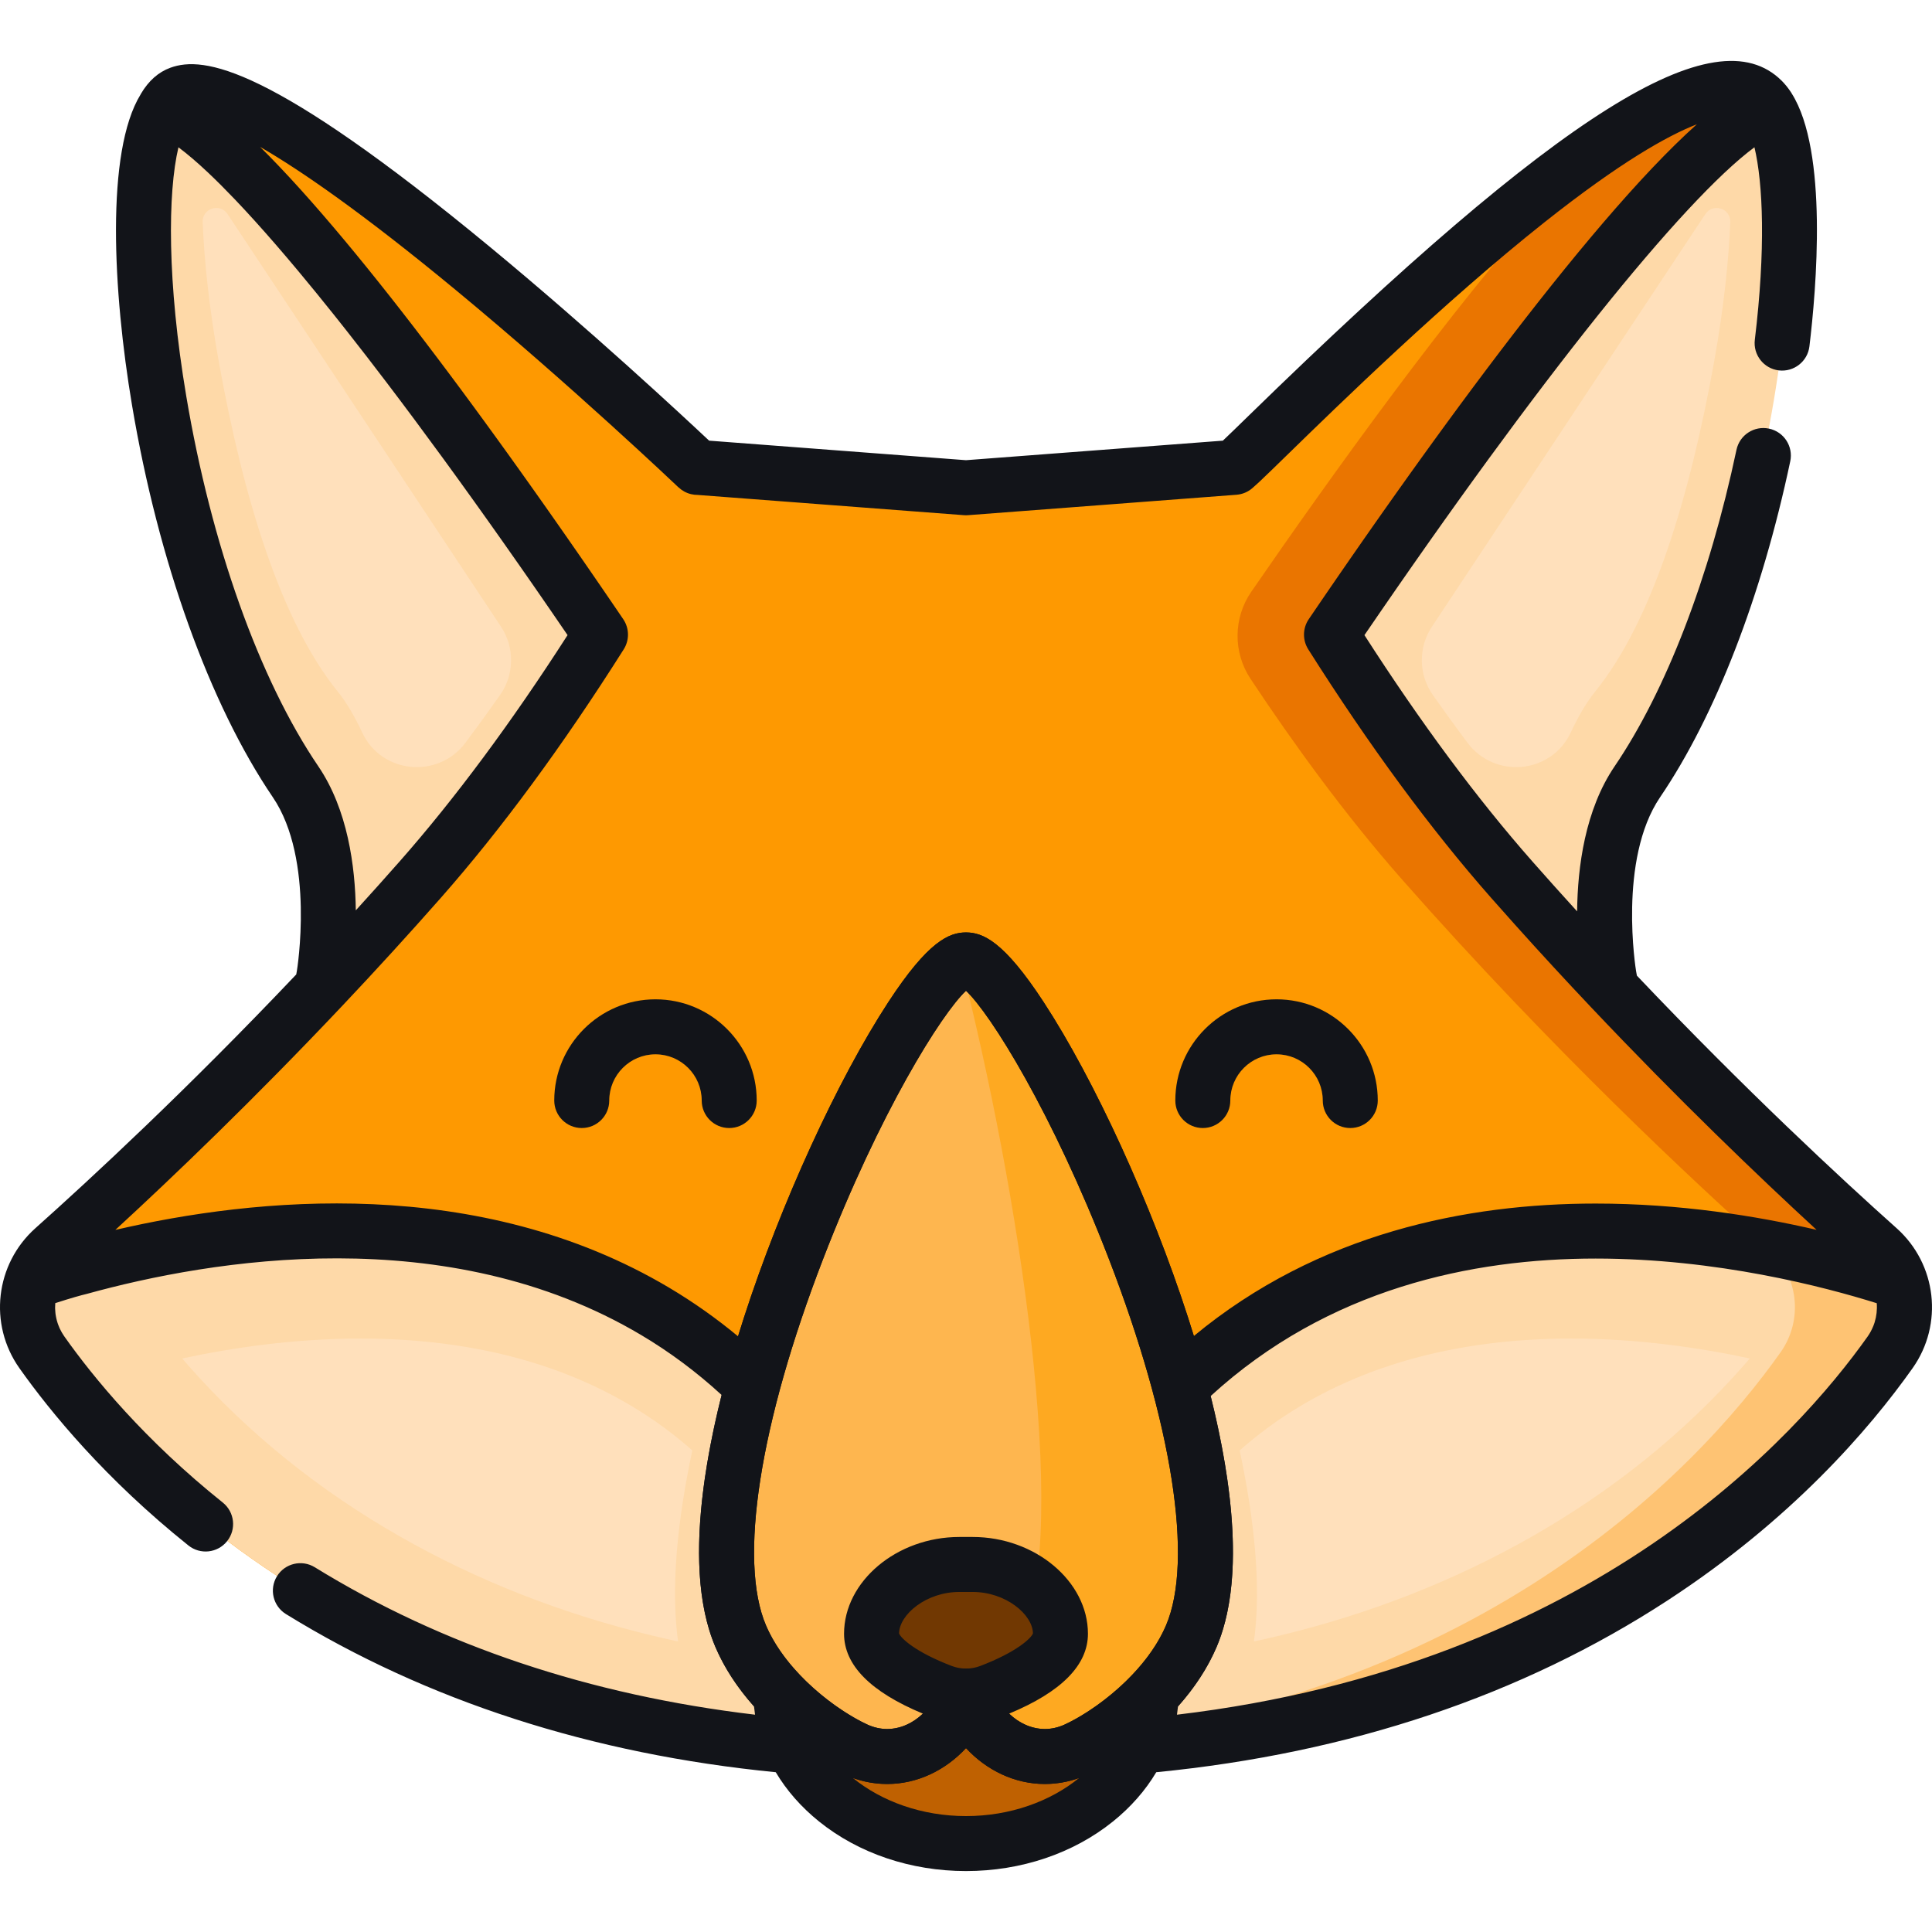 <?xml version="1.0" encoding="iso-8859-1"?>
<!-- Generator: Adobe Illustrator 19.0.0, SVG Export Plug-In . SVG Version: 6.00 Build 0)  -->
<svg version="1.1" id="Layer_1" xmlns="http://www.w3.org/2000/svg" xmlns:xlink="http://www.w3.org/1999/xlink" x="0px" y="0px"
	 viewBox="0 0 512 512" style="enable-background:new 0 0 512 512;" xml:space="preserve">
<path style="fill:#FED9A8;" d="M468.578,28.507c-25.09,9.802-88.64,99.83-115.713,139.678c12.667,20.024,29.2,43.857,47.753,64.912
	c8.95,10.157,17.811,19.817,26.393,28.895l-0.609-3.376c0,0-5.552-32.203,7.516-51.441c36.086-53.127,48.87-157.119,34.61-178.747
	C468.545,28.454,468.561,28.481,468.578,28.507z"/>
<path style="fill:#FE9901;" d="M497.759,330.912c-19.285-17.222-57.357-52.665-97.141-97.814
	c-18.553-21.054-35.086-44.888-47.753-64.912c27.073-39.848,90.623-129.876,115.713-139.678c-0.017-0.027-0.033-0.054-0.051-0.08
	c-0.21-0.318-0.427-0.616-0.649-0.898c-0.048-0.061-0.097-0.121-0.145-0.18c-0.227-0.278-0.459-0.542-0.698-0.781
	c-21.981-21.865-122.031,80.524-138.054,95.596c-0.112,0.106-0.213,0.201-0.316,0.297c-0.13,0.122-1.542,1.391-1.542,1.391
	L256,129.262l-71.123-5.41c0,0-0.009,0.018-0.026,0.051c0-0.004,0-0.009,0-0.009S71.598,16.086,47.641,24.798
	c-1.569,0.571-2.899,1.859-4.01,3.746c24.962,9.43,88.365,99.696,115.505,139.641c-12.667,20.024-29.2,43.857-47.753,64.912
	c-39.785,45.149-77.856,80.592-97.142,97.814c-7.871,7.029-9.243,18.852-3.145,27.465c23.424,33.087,91.083,105.862,233.05,105.862
	c4.051,0,7.98,0,11.854,0c3.874,0,7.803,0,11.854,0c141.968,0,209.626-72.775,233.051-105.862
	C507.002,349.764,505.63,337.94,497.759,330.912C478.474,313.69,505.63,337.94,497.759,330.912z"/>
<path style="fill:#FED9A8;" d="M85.843,258.617l-0.551,3.057c8.488-8.985,17.247-18.539,26.092-28.577
	c18.553-21.054,35.086-44.888,47.753-64.912c-27.138-39.942-90.534-130.196-115.5-139.638v0.001
	c-14.133,21.893-1.329,125.599,34.69,178.628C91.394,226.414,85.843,258.617,85.843,258.617z"/>
<g>
	<path style="fill:#FFE0BB;" d="M379.724,184.185c2.941,4.181,5.994,8.404,9.147,12.623c7.246,9.696,22.268,8.285,27.388-2.683
		c1.94-4.155,4.098-7.906,6.486-10.857c15.254-18.855,25.103-51.853,31.482-87.221c2.658-14.741,3.903-27.218,4.31-37.187
		c0.148-3.638-4.587-5.16-6.599-2.125l-72.461,109.341C375.822,171.588,375.919,178.774,379.724,184.185z"/>
	<path style="fill:#FFE0BB;" d="M132.521,184.185c-2.941,4.181-5.994,8.404-9.147,12.623c-7.246,9.696-22.268,8.285-27.388-2.683
		c-1.94-4.155-4.098-7.906-6.486-10.857c-15.254-18.855-25.103-51.853-31.482-87.221c-2.658-14.741-3.903-27.218-4.31-37.187
		c-0.148-3.638,4.587-5.16,6.599-2.125l72.461,109.341C136.423,171.588,136.326,178.774,132.521,184.185z"/>
</g>
<g>
	<path style="fill:#EA7500;" d="M498.606,331.667c0.231,0.207,0.393,0.352,0.494,0.441
		C498.993,332.013,498.824,331.863,498.606,331.667z"/>
	<path style="fill:#EA7500;" d="M498.525,331.595c0.028,0.025,0.055,0.049,0.081,0.072
		C498.58,331.645,498.551,331.619,498.525,331.595z"/>
	<path style="fill:#EA7500;" d="M499.1,332.109c0.021,0.019,0.039,0.034,0.055,0.049C499.139,332.143,499.122,332.128,499.1,332.109
		z"/>
	<path style="fill:#EA7500;" d="M498.525,331.595c-0.222-0.199-0.489-0.437-0.787-0.703c0.007,0.006,0.015,0.013,0.022,0.02
		C498.069,331.188,498.319,331.411,498.525,331.595z"/>
	<path style="fill:#EA7500;" d="M499.155,332.158C499.256,332.248,499.25,332.242,499.155,332.158L499.155,332.158z"/>
	<path style="fill:#EA7500;" d="M500.905,358.376c6.097-8.612,4.725-20.436-3.146-27.465c-1.281-1.143-2.351-2.099-3.246-2.898
		c1.143,1.02,2.327,2.078,3.224,2.879c-19.292-17.229-57.35-52.662-97.12-97.795c-18.553-21.054-35.086-44.888-47.753-64.912
		c27.073-39.848,90.623-129.876,115.713-139.678c-0.017-0.027-0.033-0.054-0.051-0.08c-0.21-0.318-0.427-0.616-0.649-0.898
		c-0.048-0.061-0.097-0.121-0.145-0.18c-0.227-0.278-0.459-0.542-0.698-0.781c-9.011-8.964-31.146,2.961-55.232,21.187
		c-0.34,2.464-0.673,4.745-0.916,4.929c-0.005,0.004-0.009,0.007-0.014,0.011c-25.739,28.158-58.48,73.958-79.268,104.122
		c-4.772,6.925-4.857,16.05-0.213,23.061c11.408,17.223,25.132,36.136,40.186,53.22c39.788,45.153,77.863,80.599,97.147,97.819
		c7.865,7.024,9.243,18.838,3.151,27.445c-23.241,32.834-90.083,104.784-229.924,105.852c1.046,0.008,2.083,0.025,3.137,0.025
		c3.715,0,7.342,0,10.911,0c0.312,0,0.63,0,0.943,0c3.571,0,7.187,0,10.911,0C409.822,464.238,477.48,391.463,500.905,358.376z
		 M490.709,324.615C490.69,324.599,490.69,324.599,490.709,324.615L490.709,324.615z M494.458,327.964
		c-1.03-0.92-1.818-1.624-2.399-2.142C492.729,326.419,493.579,327.178,494.458,327.964z M491.646,325.453
		c-0.134-0.12-0.258-0.23-0.362-0.323C491.393,325.226,491.514,325.334,491.646,325.453z M491.1,324.965
		c-0.019-0.018-0.038-0.034-0.056-0.05C491.062,324.931,491.082,324.949,491.1,324.965z M491.001,324.876
		c-0.061-0.055-0.113-0.101-0.156-0.139C490.889,324.776,490.94,324.822,491.001,324.876z"/>
</g>
<path style="fill:#FED9A8;" d="M500.905,358.376c3.962-5.597,4.751-12.545,2.671-18.657
	c-36.434-12.215-198.948-55.654-240.867,124.519c1.699,0,3.407,0,5.146,0C409.822,464.238,477.48,391.463,500.905,358.376z"/>
<path style="fill:#FEC373;" d="M502.054,356.544c0.274-0.487,0.532-0.98,0.763-1.481c0.037-0.081,0.069-0.165,0.105-0.247
	c0.19-0.427,0.361-0.86,0.521-1.295c0.06-0.165,0.121-0.33,0.177-0.496c0.16-0.475,0.305-0.954,0.429-1.436
	c0.049-0.193,0.088-0.388,0.132-0.583c0.072-0.317,0.136-0.635,0.192-0.954c0.043-0.245,0.088-0.49,0.122-0.736
	c0.056-0.402,0.099-0.805,0.132-1.208c0.026-0.333,0.04-0.666,0.051-0.999c0.006-0.176,0.009-0.352,0.01-0.528
	c0.006-1.097-0.07-2.193-0.236-3.277c-0.008-0.055-0.018-0.11-0.026-0.164c-0.187-1.159-0.468-2.303-0.848-3.419l0,0
	c-0.42-0.141-0.863-0.287-1.316-0.436c-0.083-0.027-0.166-0.055-0.251-0.082c-0.456-0.149-0.928-0.302-1.416-0.458
	c-0.063-0.02-0.127-0.04-0.19-0.06c-0.514-0.164-1.041-0.33-1.589-0.501h-0.001c-0.555-0.173-1.13-0.349-1.72-0.527
	c-0.061-0.018-0.122-0.037-0.183-0.056c-0.594-0.179-1.203-0.361-1.83-0.546c-0.024-0.007-0.048-0.014-0.072-0.021
	c-1.295-0.38-2.658-0.77-4.087-1.164c-0.038-0.011-0.077-0.021-0.115-0.032c-6.3-1.738-13.87-3.572-22.359-5.169
	c0.091,0.081,0.188,0.169,0.278,0.249c7.865,7.024,9.243,18.838,3.151,27.445c-22.048,31.15-83.351,97.497-208.988,105.133
	c-0.059,0.249-0.12,0.493-0.179,0.744c1.697,0,3.407,0,5.146,0c141.968,0,209.626-72.775,233.051-105.862
	c0.338-0.478,0.645-0.969,0.937-1.465C501.914,356.789,501.985,356.667,502.054,356.544z"/>
<path style="fill:#FED9A8;" d="M244.146,464.238c1.739,0,3.446,0,5.146,0C211.145,300.279,73.136,321.497,21.149,335.848
	c-2.422,0.576-6.468,1.773-12.724,3.871c0,0,0,0.002-0.001,0.002c-0.379,1.114-0.66,2.255-0.847,3.411
	c-0.008,0.05-0.016,0.1-0.024,0.15c-0.169,1.095-0.247,2.203-0.239,3.312c0.001,0.15,0.004,0.301,0.009,0.451
	c0.014,0.51,0.051,1.02,0.103,1.529c0.024,0.228,0.043,0.457,0.075,0.685c0.038,0.279,0.087,0.557,0.136,0.835
	c0.048,0.268,0.103,0.534,0.161,0.8c0.066,0.298,0.134,0.596,0.213,0.892c0.104,0.388,0.218,0.774,0.346,1.157
	c0.071,0.213,0.147,0.425,0.225,0.637c0.137,0.371,0.285,0.74,0.444,1.105c0.083,0.192,0.168,0.383,0.258,0.573
	c0.191,0.403,0.396,0.801,0.615,1.194c0.096,0.172,0.193,0.343,0.294,0.514c0.268,0.452,0.548,0.899,0.854,1.335l0,0
	c0.154,0.218,0.304,0.433,0.463,0.654c0.098,0.138,0.198,0.277,0.298,0.416c0.04,0.056,0.08,0.112,0.121,0.168
	c0.365,0.507,0.74,1.023,1.125,1.547c0.093,0.127,0.183,0.251,0.277,0.379c0.479,0.649,0.974,1.311,1.484,1.983
	C41.246,398.339,109.05,464.238,244.146,464.238z"/>
<path style="fill:#BF6101;" d="M206.927,449.147c0.558,21.847,22.306,39.42,49.073,39.42s48.515-17.573,49.073-39.42H206.927z"/>
<g>
	<path style="fill:#FFE0BB;" d="M416.444,354.733c-30.968,0-57.338,7.443-78.377,22.123c-3.307,2.307-6.48,4.826-9.544,7.516
		c4.023,18.843,5.723,36.429,3.786,50.627c0.111-0.024,0.226-0.046,0.337-0.07l0.753-0.158c1.901-0.418,3.781-0.856,5.644-1.305
		c46.907-11.246,91.05-35.194,123.088-71.634c0.476-0.544,0.911-1.044,1.338-1.541l0.243-0.283
		C450.53,357.177,434.051,354.733,416.444,354.733z"/>
	<path style="fill:#FFE0BB;" d="M183.477,384.372c-3.064-2.69-6.237-5.209-9.544-7.516c-21.039-14.68-47.409-22.123-78.377-22.123
		c-17.607,0-34.085,2.444-47.268,5.276l0.243,0.283c0.427,0.497,0.861,0.997,1.338,1.541c32.038,36.44,76.181,60.387,123.089,71.634
		c1.863,0.449,3.743,0.886,5.644,1.305l0.753,0.158c0.111,0.024,0.226,0.046,0.337,0.07
		C177.755,420.801,179.454,403.215,183.477,384.372z"/>
</g>
<path style="fill:#FEB64F;" d="M256,254.39c-14.931,0.128-79.658,132.666-59.69,179.261c6.265,14.618,21.049,25.656,30.471,29.98
	c11.934,5.477,24.722-1.698,29.219-14.176c4.497,12.478,17.284,19.652,29.219,14.176c9.422-4.324,24.207-15.362,30.471-29.98
	C335.659,387.056,270.931,254.518,256,254.39z"/>
<path style="fill:#FEA921;" d="M256,254.39c-0.454,0.004-0.955,0.135-1.496,0.377c15.466,60.411,29.165,149.161,16.427,178.884
	c-3.076,7.179-8.21,13.487-13.752,18.568c5.275,10.734,17.018,16.471,28.04,11.413c9.423-4.324,24.207-15.362,30.471-29.98
	C335.659,387.056,270.931,254.518,256,254.39z"/>
<path style="fill:#713802;" d="M257.77,414.599c-0.256,0-0.509,0-0.758,0c-0.652,0-1.325,0-2.023,0c-0.25,0-0.502,0-0.758,0
	c-12.389,0-23.26,8.656-23.26,18.361c0,7.326,12.532,13.007,18.677,15.353c2.035,0.777,4.185,1.172,6.353,1.172l0,0
	c2.168,0,4.318-0.395,6.353-1.172c6.145-2.346,18.677-8.028,18.677-15.353C281.03,423.256,270.159,414.599,257.77,414.599z"/>
<g>
	<path style="fill:#121419;" d="M276.886,472.778C276.885,472.778,276.885,472.778,276.886,472.778
		c-7.895,0-15.385-3.568-20.886-9.514c-5.5,5.947-12.99,9.514-20.885,9.514c-3.896,0-7.722-0.849-11.373-2.525
		c-9.096-4.174-26.519-15.975-34.129-33.733c-9.77-22.798-1.274-60.144,7.574-87.458c9.745-30.084,24.751-62.856,38.229-83.489
		c10.561-16.169,16.105-18.432,20.521-18.471c0.042,0,0.083,0,0.125,0c4.417,0.039,9.96,2.303,20.523,18.473
		c13.479,20.634,28.484,53.405,38.229,83.489c8.847,27.314,17.342,64.658,7.572,87.456c-7.61,17.759-25.034,29.56-34.129,33.733
		C284.607,471.929,280.78,472.778,276.886,472.778z M256,442.17c3.071,0,5.813,1.926,6.855,4.816
		c2.418,6.711,8.057,11.22,14.03,11.22c1.783,0.001,3.564-0.402,5.295-1.196c7.792-3.575,21.362-13.51,26.813-26.228
		c7.376-17.211,1.715-53.545-15.142-97.193c-15.025-38.904-31.36-64.93-37.85-71.029c-6.49,6.099-22.825,32.126-37.849,71.029
		c-16.857,43.648-22.519,79.982-15.143,97.193c5.45,12.717,19.021,22.652,26.813,26.228c1.731,0.794,3.512,1.196,5.295,1.196
		c5.973,0,11.612-4.508,14.03-11.219C250.186,444.097,252.928,442.17,256,442.17z"/>
	<path style="fill:#121419;" d="M502.647,325.508c-0.019-0.017-0.037-0.033-0.056-0.05c-14.531-12.977-39.998-36.555-68.796-66.9
		l-0.211-1.171c-0.05-0.294-4.867-29.586,6.361-46.118c14.656-21.576,26.906-53.198,34.494-89.039
		c0.833-3.937-1.683-7.804-5.619-8.637c-3.938-0.838-7.805,1.68-8.637,5.618c-7.205,34.035-18.673,63.82-32.292,83.87
		c-7.832,11.53-9.816,26.676-9.939,38.439c-0.026-0.028-0.051-0.056-0.077-0.084c-1.866-2.049-3.713-4.094-5.544-6.135
		c-0.288-0.321-0.577-0.645-0.866-0.967c-1.811-2.023-3.609-4.043-5.38-6.054c-14.644-16.619-29.599-36.774-44.494-59.963
		c1.327-1.944,2.646-3.867,3.96-5.778c0.17-0.247,0.341-0.496,0.51-0.743c1.255-1.823,2.503-3.629,3.744-5.421
		c0.207-0.298,0.413-0.596,0.62-0.894c1.231-1.775,2.457-3.535,3.675-5.278c0.19-0.272,0.38-0.542,0.569-0.814
		c1.253-1.79,2.499-3.568,3.737-5.324c0.084-0.119,0.167-0.236,0.25-0.354c1.252-1.776,2.497-3.534,3.733-5.274
		c0.083-0.116,0.166-0.234,0.248-0.35c1.221-1.717,2.432-3.412,3.637-5.093c0.184-0.257,0.369-0.515,0.553-0.771
		c1.165-1.624,2.323-3.231,3.473-4.822c0.198-0.273,0.395-0.545,0.592-0.817c1.16-1.602,2.314-3.189,3.458-4.756
		c0.139-0.19,0.277-0.378,0.416-0.568c2.393-3.273,4.749-6.468,7.067-9.583c0.152-0.205,0.306-0.411,0.458-0.615
		c1.097-1.472,2.184-2.923,3.264-4.358c0.188-0.25,0.376-0.5,0.563-0.749c1.068-1.418,2.128-2.818,3.179-4.199
		c0.173-0.227,0.344-0.452,0.517-0.678c1.077-1.413,2.146-2.811,3.203-4.185c0.084-0.11,0.168-0.217,0.252-0.326
		c1.042-1.353,2.075-2.686,3.098-4c0.106-0.136,0.213-0.274,0.319-0.41c1.017-1.305,2.022-2.585,3.019-3.85
		c0.184-0.233,0.368-0.467,0.551-0.699c0.967-1.225,1.925-2.43,2.874-3.617c0.184-0.23,0.366-0.458,0.549-0.686
		c0.957-1.195,1.906-2.373,2.842-3.529c0.14-0.173,0.279-0.343,0.419-0.515c0.945-1.163,1.881-2.309,2.804-3.43
		c0.049-0.059,0.098-0.12,0.147-0.179c0.939-1.139,1.864-2.251,2.78-3.348c0.154-0.184,0.309-0.37,0.463-0.553
		c0.873-1.041,1.734-2.06,2.586-3.061c0.179-0.21,0.357-0.42,0.535-0.628c0.841-0.985,1.672-1.951,2.492-2.896
		c0.163-0.187,0.324-0.371,0.485-0.557c0.839-0.964,1.67-1.912,2.486-2.833c0.092-0.104,0.181-0.203,0.273-0.306
		c0.782-0.88,1.552-1.739,2.312-2.579c0.116-0.129,0.235-0.261,0.351-0.388c0.773-0.852,1.532-1.677,2.283-2.487
		c0.162-0.174,0.324-0.35,0.485-0.522c0.729-0.782,1.446-1.543,2.152-2.284c0.159-0.167,0.317-0.331,0.474-0.495
		c0.71-0.74,1.41-1.463,2.096-2.16c0.122-0.124,0.241-0.242,0.361-0.365c0.675-0.682,1.34-1.346,1.991-1.986
		c0.062-0.06,0.125-0.124,0.186-0.184c0.677-0.663,1.337-1.295,1.987-1.91c0.125-0.118,0.252-0.24,0.376-0.356
		c0.62-0.582,1.225-1.139,1.82-1.677c0.139-0.125,0.276-0.249,0.413-0.372c0.588-0.526,1.164-1.033,1.727-1.515
		c0.118-0.101,0.234-0.198,0.351-0.297c0.577-0.489,1.144-0.961,1.694-1.402c0.064-0.051,0.124-0.097,0.187-0.147
		c0.523-0.416,1.032-0.808,1.529-1.18c0.06-0.045,0.122-0.092,0.181-0.137c2.294,9.604,2.998,27.05,0.101,51.025
		c-0.482,3.995,2.365,7.625,6.36,8.108c3.989,0.472,7.626-2.364,8.108-6.36c1.827-15.118,4.993-51.728-4.691-67.029
		c-0.021-0.036-0.038-0.074-0.06-0.11c-0.038-0.061-0.111-0.176-0.151-0.239c0-0.001-0.001-0.002-0.001-0.002
		c-0.001-0.001-0.001-0.001-0.001-0.001c0-0.001-0.001-0.002-0.001-0.002c-0.31-0.469-0.637-0.922-1-1.384l-0.241-0.3
		c-0.401-0.49-0.785-0.917-1.196-1.33c-17.648-17.556-58.504,8.09-141.019,88.524c-3.056,2.978-5.484,5.345-7.081,6.851L256,121.955
		l-68.076-5.178c-6.963-6.544-31.58-29.444-58.054-51.315C71.525,17.264,53.947,14.748,45.152,17.95
		c-3.159,1.148-5.785,3.47-7.803,6.902c-0.035,0.059-0.06,0.121-0.093,0.181c-9.32,15.186-7.309,52.392-2.267,82.362
		c6.955,41.345,20.555,79.205,37.31,103.874c11.229,16.532,6.412,45.824,6.373,46.054l-0.165,0.916
		C49.57,288.755,23.97,312.456,9.388,325.477c-10.657,9.516-12.48,25.469-4.239,37.109c8.309,11.736,22.824,29.415,44.789,46.985
		c3.141,2.513,7.726,2.006,10.241-1.138c2.514-3.142,2.005-7.728-1.139-10.241c-20.638-16.51-34.229-33.054-41.997-44.027
		c0.157,0.221,0.331,0.458,0.492,0.684l-0.524-0.736c-0.197-0.282-0.376-0.571-0.553-0.871c-0.06-0.1-0.117-0.199-0.194-0.342
		c-0.139-0.248-0.268-0.498-0.397-0.769c-0.056-0.119-0.107-0.238-0.161-0.361c-0.102-0.234-0.197-0.47-0.293-0.731
		c-0.049-0.133-0.098-0.266-0.139-0.39c-0.083-0.249-0.156-0.499-0.219-0.736c-0.051-0.194-0.096-0.387-0.139-0.588
		c-0.039-0.176-0.075-0.351-0.102-0.504c-0.032-0.181-0.065-0.361-0.094-0.57l-0.043-0.418c-0.034-0.334-0.059-0.668-0.067-0.971
		l-0.007-0.311c-0.003-0.407,0.012-0.81,0.045-1.207c4.39-1.415,6.846-2.086,8.19-2.406c0.084-0.021,0.169-0.042,0.253-0.065
		c32.761-9.044,95.401-19.651,146.828,10.925c7.629,4.536,14.735,9.841,21.322,15.89c-5.882,23.458-9.097,49.399-1.625,66.834
		c2.316,5.405,5.743,10.666,10.203,15.669c0.028,0.298,0.075,0.593,0.11,0.89c0.047,0.404,0.09,0.809,0.149,1.21
		c0.006,0.041,0.009,0.082,0.015,0.123c-43.759-5.181-82.964-18.303-116.668-39.07c-3.426-2.109-7.914-1.046-10.026,2.381
		c-2.111,3.426-1.045,7.915,2.381,10.026c37.374,23.027,81.029,37.116,129.804,41.911c2.867,4.82,6.726,9.236,11.485,13.065
		c10.52,8.465,24.346,13.127,38.933,13.127c14.587,0,28.414-4.662,38.933-13.127c4.759-3.83,8.619-8.246,11.486-13.066
		c51.319-5.043,96.884-20.342,135.482-45.509c32.801-21.389,53.426-45.285,64.951-61.565
		C515.082,350.959,513.273,335.028,502.647,325.508z M49.36,104.977c-5.086-30.237-4.933-53.908-2.069-65.939
		c0.033,0.024,0.067,0.05,0.1,0.075c1.124,0.838,2.316,1.794,3.573,2.867c0.044,0.037,0.086,0.073,0.13,0.11
		c0.615,0.526,1.246,1.083,1.891,1.663c0.068,0.061,0.135,0.121,0.203,0.183c0.647,0.585,1.309,1.196,1.986,1.835
		c0.055,0.051,0.11,0.104,0.165,0.156c2.146,2.032,4.441,4.328,6.875,6.88c0.052,0.054,0.103,0.108,0.155,0.163
		c0.79,0.83,1.595,1.687,2.415,2.57c0.055,0.059,0.11,0.119,0.165,0.178c0.839,0.905,1.691,1.835,2.559,2.795
		c0.001,0.001,0.001,0.002,0.002,0.002c1.785,1.974,3.633,4.064,5.54,6.265c0.022,0.026,0.044,0.051,0.066,0.077
		c0.924,1.067,1.864,2.162,2.815,3.281c0.059,0.069,0.117,0.138,0.176,0.207c0.952,1.12,1.916,2.265,2.895,3.436
		c0.03,0.036,0.06,0.072,0.09,0.107c3.013,3.608,6.152,7.457,9.407,11.533c0.057,0.071,0.114,0.142,0.171,0.214
		c1.054,1.321,2.12,2.666,3.198,4.034c0.059,0.074,0.118,0.149,0.176,0.224c3.32,4.217,6.753,8.657,10.289,13.309
		c0.064,0.084,0.128,0.168,0.192,0.252c1.132,1.49,2.275,3.002,3.427,4.535c0.101,0.134,0.202,0.269,0.303,0.403
		c1.155,1.537,2.32,3.094,3.495,4.674c0.063,0.085,0.127,0.172,0.191,0.257c2.427,3.264,4.897,6.617,7.408,10.057
		c0.055,0.075,0.109,0.15,0.164,0.225c1.204,1.65,2.418,3.323,3.64,5.013c0.137,0.189,0.273,0.378,0.41,0.567
		c1.197,1.657,2.403,3.333,3.618,5.027c0.138,0.192,0.276,0.385,0.414,0.578c1.243,1.735,2.492,3.486,3.752,5.259
		c0.053,0.074,0.106,0.15,0.159,0.224c1.289,1.816,2.587,3.65,3.894,5.505c0.041,0.058,0.081,0.115,0.122,0.173
		c1.263,1.793,2.536,3.608,3.814,5.437c0.17,0.244,0.34,0.486,0.511,0.73c1.232,1.764,2.471,3.545,3.717,5.341
		c0.2,0.289,0.401,0.578,0.602,0.868c1.248,1.801,2.502,3.617,3.763,5.45c0.17,0.247,0.341,0.496,0.511,0.744
		c1.317,1.916,2.639,3.845,3.97,5.795c-14.895,23.188-29.85,43.343-44.493,59.962c-1.73,1.963-3.485,3.935-5.251,5.909
		c-0.307,0.343-0.614,0.686-0.92,1.028c-1.803,2.01-3.619,4.023-5.454,6.038c-0.15-11.718-2.162-26.727-9.937-38.174
		C68.734,180.085,55.98,144.328,49.36,104.977z M197.187,349.063c-0.536,1.655-1.071,3.349-1.601,5.073
		c-5.738-4.754-11.808-9.051-18.223-12.866c-50.494-30.022-109.915-23.9-146.796-15.33c15.366-14.141,36.664-34.541,60.009-59.25
		c0.004-0.004,0.009-0.008,0.013-0.012c0.034-0.036,0.067-0.071,0.1-0.107c2.091-2.213,4.2-4.466,6.32-6.747
		c0.162-0.175,0.326-0.349,0.488-0.524c2.029-2.185,4.07-4.403,6.121-6.647c0.217-0.237,0.433-0.474,0.649-0.711
		c1.969-2.158,3.945-4.341,5.929-6.551c0.249-0.277,0.495-0.553,0.743-0.83c1.965-2.194,3.935-4.405,5.911-6.647
		c15.992-18.15,32.291-40.299,48.443-65.834c1.551-2.453,1.5-5.591-0.13-7.99c-0.836-1.231-1.68-2.47-2.527-3.712
		c-0.242-0.355-0.484-0.709-0.727-1.065c-0.841-1.231-1.685-2.466-2.535-3.706c-0.077-0.112-0.154-0.225-0.231-0.337
		c-0.793-1.156-1.591-2.317-2.392-3.479c-0.253-0.367-0.506-0.734-0.76-1.102c-0.839-1.217-1.681-2.436-2.528-3.658
		c-0.157-0.227-0.315-0.454-0.473-0.681c-0.744-1.074-1.492-2.149-2.241-3.226c-0.272-0.39-0.543-0.781-0.816-1.171
		c-0.862-1.237-1.727-2.475-2.595-3.715c-0.149-0.212-0.298-0.425-0.447-0.637c-0.759-1.082-1.519-2.164-2.281-3.247
		c-0.273-0.388-0.546-0.776-0.82-1.164c-0.874-1.239-1.749-2.478-2.627-3.716c-0.172-0.242-0.344-0.484-0.516-0.727
		c-0.748-1.054-1.498-2.108-2.249-3.161c-0.28-0.392-0.559-0.785-0.839-1.177c-0.884-1.238-1.769-2.475-2.656-3.71
		c-0.168-0.234-0.336-0.466-0.504-0.7c-0.768-1.067-1.536-2.133-2.305-3.196c-0.265-0.367-0.53-0.733-0.795-1.099
		c-0.895-1.236-1.791-2.47-2.687-3.699c-0.182-0.249-0.363-0.497-0.545-0.746c-0.762-1.044-1.524-2.085-2.286-3.124
		c-0.26-0.354-0.52-0.709-0.78-1.062c-0.902-1.226-1.804-2.449-2.705-3.666c-0.178-0.241-0.357-0.48-0.535-0.721
		c-0.77-1.038-1.539-2.071-2.309-3.102c-0.249-0.334-0.498-0.668-0.747-1c-0.901-1.204-1.8-2.402-2.699-3.593
		c-0.191-0.254-0.382-0.505-0.574-0.759c-0.761-1.007-1.521-2.009-2.28-3.006c-0.241-0.317-0.483-0.635-0.724-0.951
		c-0.898-1.176-1.793-2.346-2.687-3.507c-0.191-0.248-0.381-0.494-0.572-0.741c-0.765-0.991-1.527-1.976-2.289-2.955
		c-0.221-0.285-0.443-0.57-0.664-0.854c-0.892-1.144-1.782-2.28-2.669-3.406c-0.2-0.254-0.399-0.505-0.599-0.757
		c-0.745-0.943-1.487-1.879-2.227-2.807c-0.221-0.277-0.442-0.555-0.662-0.831c-0.877-1.097-1.75-2.183-2.62-3.259
		c-0.201-0.248-0.4-0.493-0.6-0.74c-0.734-0.905-1.465-1.802-2.194-2.691c-0.21-0.256-0.421-0.514-0.63-0.769
		c-0.858-1.044-1.713-2.076-2.563-3.095c-0.206-0.247-0.411-0.491-0.617-0.737c-0.714-0.853-1.425-1.698-2.132-2.533
		c-0.201-0.238-0.404-0.478-0.605-0.714c-0.834-0.981-1.663-1.948-2.487-2.903c-0.215-0.249-0.429-0.494-0.643-0.742
		c-0.683-0.788-1.363-1.566-2.039-2.334c-0.198-0.225-0.397-0.453-0.595-0.677c-0.805-0.911-1.604-1.806-2.397-2.687
		c-0.219-0.243-0.437-0.482-0.655-0.724c-0.656-0.725-1.308-1.439-1.956-2.142c-0.19-0.206-0.38-0.415-0.569-0.619
		c-0.773-0.835-1.539-1.653-2.3-2.456c-0.221-0.234-0.441-0.463-0.661-0.694c-0.624-0.654-1.243-1.297-1.857-1.929
		c-0.184-0.189-0.37-0.383-0.553-0.57c-0.736-0.752-1.465-1.484-2.187-2.201c-0.088-0.088-0.179-0.182-0.267-0.269
		c10.699,6.181,27.105,17.468,51.931,37.994c30.628,25.322,58.682,51.98,58.962,52.247l0.008-0.009
		c0.898,0.847,2.017,1.475,3.282,1.787c0.597,0.148,1.206,0.209,1.793,0.212l70.539,5.365c0.366,0.028,0.738,0.028,1.104,0
		l71.125-5.41c1.605-0.122,3.12-0.768,4.317-1.845c0,0,1.527-1.374,1.675-1.514l0.306-0.287c1.665-1.566,4.175-4.013,7.353-7.11
		c13.496-13.155,41.579-40.531,67.993-61.466c19.927-15.795,32.522-22.917,40.368-25.958c-0.098,0.087-0.2,0.185-0.298,0.273
		c-0.759,0.682-1.527,1.385-2.305,2.114c-0.114,0.106-0.225,0.208-0.339,0.316c-0.834,0.785-1.681,1.602-2.536,2.437
		c-0.19,0.186-0.38,0.371-0.571,0.56c-0.848,0.835-1.704,1.691-2.57,2.573c-0.167,0.17-0.335,0.344-0.502,0.515
		c-0.842,0.862-1.69,1.741-2.548,2.644c-0.091,0.096-0.181,0.188-0.272,0.284c-0.909,0.959-1.828,1.946-2.753,2.948
		c-0.199,0.216-0.398,0.43-0.597,0.648c-0.906,0.987-1.819,1.992-2.739,3.016c-0.188,0.209-0.376,0.421-0.564,0.632
		c-0.914,1.023-1.834,2.06-2.761,3.118c-0.064,0.073-0.127,0.143-0.19,0.216c-0.963,1.101-1.935,2.226-2.91,3.363
		c-0.208,0.243-0.416,0.484-0.625,0.729c-0.945,1.105-1.894,2.224-2.848,3.359c-0.21,0.249-0.42,0.501-0.63,0.752
		c-0.979,1.169-1.961,2.347-2.949,3.544c-0.062,0.075-0.125,0.151-0.187,0.227c-0.967,1.173-1.938,2.361-2.911,3.559
		c-0.214,0.263-0.428,0.525-0.642,0.79c-0.966,1.191-1.934,2.394-2.904,3.607c-0.23,0.288-0.461,0.577-0.691,0.866
		c-0.994,1.246-1.989,2.498-2.986,3.763c-0.111,0.14-0.221,0.282-0.332,0.422c-0.936,1.189-1.873,2.386-2.81,3.59
		c-0.217,0.278-0.433,0.555-0.65,0.834c-0.972,1.251-1.945,2.509-2.917,3.773c-0.245,0.318-0.489,0.637-0.734,0.955
		c-0.984,1.282-1.968,2.568-2.951,3.861c-0.157,0.206-0.314,0.414-0.47,0.62c-0.902,1.188-1.804,2.381-2.704,3.576
		c-0.213,0.282-0.426,0.564-0.638,0.847c-0.964,1.283-1.927,2.569-2.887,3.857c-0.252,0.338-0.504,0.676-0.755,1.014
		c-0.965,1.297-1.928,2.595-2.887,3.895c-0.185,0.25-0.369,0.501-0.554,0.751c-0.865,1.173-1.726,2.346-2.585,3.519
		c-0.208,0.284-0.416,0.567-0.623,0.85c-0.94,1.286-1.875,2.57-2.807,3.853c-0.257,0.353-0.513,0.706-0.769,1.059
		c-0.924,1.275-1.845,2.548-2.759,3.817c-0.213,0.296-0.425,0.591-0.638,0.887c-0.83,1.154-1.656,2.305-2.477,3.452
		c-0.179,0.25-0.359,0.5-0.537,0.75c-0.91,1.273-1.812,2.54-2.71,3.803c-0.247,0.348-0.494,0.695-0.74,1.042
		c-0.882,1.243-1.758,2.48-2.626,3.71c-0.216,0.305-0.429,0.609-0.644,0.913c-0.792,1.124-1.579,2.243-2.359,3.354
		c-0.153,0.219-0.308,0.439-0.461,0.657c-0.869,1.239-1.726,2.467-2.578,3.688c-0.221,0.317-0.442,0.634-0.662,0.95
		c-0.835,1.199-1.661,2.388-2.478,3.566c-0.195,0.282-0.388,0.56-0.583,0.841c-0.772,1.115-1.537,2.221-2.292,3.315
		c-0.104,0.151-0.211,0.305-0.315,0.456c-0.819,1.188-1.623,2.358-2.42,3.519c-0.188,0.274-0.376,0.548-0.563,0.821
		c-0.776,1.132-1.54,2.249-2.293,3.352c-0.164,0.241-0.326,0.478-0.489,0.717c-0.786,1.153-1.564,2.294-2.323,3.412
		c-1.631,2.399-1.682,5.538-0.131,7.99c16.152,25.536,32.452,47.685,48.444,65.834c2.15,2.44,4.295,4.851,6.433,7.233
		c0.001,0.001,0.002,0.003,0.003,0.004c6.803,7.581,13.527,14.863,20.091,21.805c0.013,0.014,0.026,0.027,0.038,0.041
		c0.001,0.002,0.003,0.003,0.005,0.004c23.228,24.567,44.399,44.842,59.699,58.923c-15.986-3.712-36.334-6.969-58.556-6.969
		c-34.002,0-73.433,7.74-106.474,35.097c-0.521-1.695-1.047-3.361-1.574-4.989c-9.746-30.084-24.751-62.855-38.23-83.489
		c-10.562-16.17-16.105-18.433-20.522-18.472c-0.042,0-0.083,0-0.125,0c-4.416,0.039-9.96,2.303-20.521,18.471
		C221.937,286.208,206.932,318.979,197.187,349.063z M256,481.281c-11.686,0-22.344-3.881-29.972-10.095
		c2.95,1.058,5.997,1.593,9.087,1.593c7.895-0.001,15.385-3.57,20.885-9.515c5.501,5.946,12.99,9.515,20.885,9.515
		c3.09,0,6.137-0.535,9.087-1.593C278.344,477.4,267.686,481.281,256,481.281z M252.246,441.507
		c-9.637-3.678-13.545-7.366-13.988-8.647c0.095-4.996,7.184-10.974,15.973-10.974h3.54c8.788,0,15.877,5.978,15.972,10.974
		c-0.442,1.281-4.35,4.969-13.988,8.647c-1.137,0.434-2.337,0.655-3.54,0.68c-0.072-0.002-0.141-0.017-0.214-0.017
		c-0.072,0-0.142,0.014-0.214,0.017C254.583,442.162,253.383,441.941,252.246,441.507z M299.818,444.1
		c-6.097,6.347-13.109,10.83-17.638,12.909c-1.731,0.794-3.512,1.197-5.295,1.197c-3.451,0-6.785-1.512-9.456-4.077
		c13.857-5.751,20.888-12.864,20.888-21.168c0-13.903-13.988-25.648-30.546-25.648h-3.54c-16.559,0-30.547,11.746-30.547,25.648
		c0,8.305,7.031,15.418,20.888,21.168c-2.671,2.565-6.006,4.077-9.456,4.077c-1.783,0-3.564-0.403-5.295-1.197
		c-4.529-2.079-11.542-6.562-17.638-12.909c-4.154-4.325-7.24-8.806-9.174-13.319c-7.376-17.21-1.714-53.545,15.143-97.193
		c15.024-38.903,31.359-64.93,37.849-71.029c6.49,6.099,22.825,32.125,37.85,71.029c16.857,43.648,22.519,79.981,15.143,97.192
		C307.059,435.294,303.972,439.776,299.818,444.1z M496.586,351.062c0.05-0.134,0.088-0.27,0.134-0.405
		c-0.065,0.198-0.133,0.394-0.208,0.589c-0.011,0.029-0.024,0.059-0.035,0.088c-0.029,0.073-0.063,0.145-0.092,0.218
		c-0.375,0.904-0.839,1.784-1.426,2.614c-18.56,26.216-72.865,87.155-183.049,100.246c0.006-0.039,0.009-0.078,0.014-0.117
		c0.06-0.406,0.103-0.815,0.151-1.224c0.035-0.294,0.081-0.587,0.109-0.882c4.46-5.003,7.887-10.263,10.204-15.669
		c7.442-17.366,4.283-43.169-1.554-66.553c31.148-28.545,69.343-36.439,102.029-36.439c32.09,0,60.635,7.488,74.495,11.834
		c0.136,1.718-0.059,3.443-0.566,5.077c0.013-0.041,0.028-0.082,0.041-0.123C496.756,350.567,496.678,350.816,496.586,351.062z"/>
	<path style="fill:#121419;" d="M173.709,264.829c-14.792,0-26.826,12.034-26.826,26.825c0,4.025,3.262,7.286,7.286,7.286
		c4.025,0,7.286-3.262,7.286-7.286c0-6.756,5.497-12.252,12.253-12.252s12.252,5.496,12.252,12.252c0,4.025,3.262,7.286,7.286,7.286
		c4.025,0,7.286-3.262,7.286-7.286C200.534,276.863,188.5,264.829,173.709,264.829z"/>
	<path style="fill:#121419;" d="M318.758,298.94c4.025,0,7.286-3.262,7.286-7.286c0-6.756,5.496-12.252,12.252-12.252
		s12.253,5.496,12.253,12.252c0,4.025,3.262,7.286,7.286,7.286s7.286-3.262,7.286-7.286c0-14.791-12.034-26.825-26.826-26.825
		c-14.791,0-26.825,12.034-26.825,26.825C311.471,295.678,314.733,298.94,318.758,298.94z"/>
</g>
<g>
</g>
<g>
</g>
<g>
</g>
<g>
</g>
<g>
</g>
<g>
</g>
<g>
</g>
<g>
</g>
<g>
</g>
<g>
</g>
<g>
</g>
<g>
</g>
<g>
</g>
<g>
</g>
<g>
</g>
</svg>
